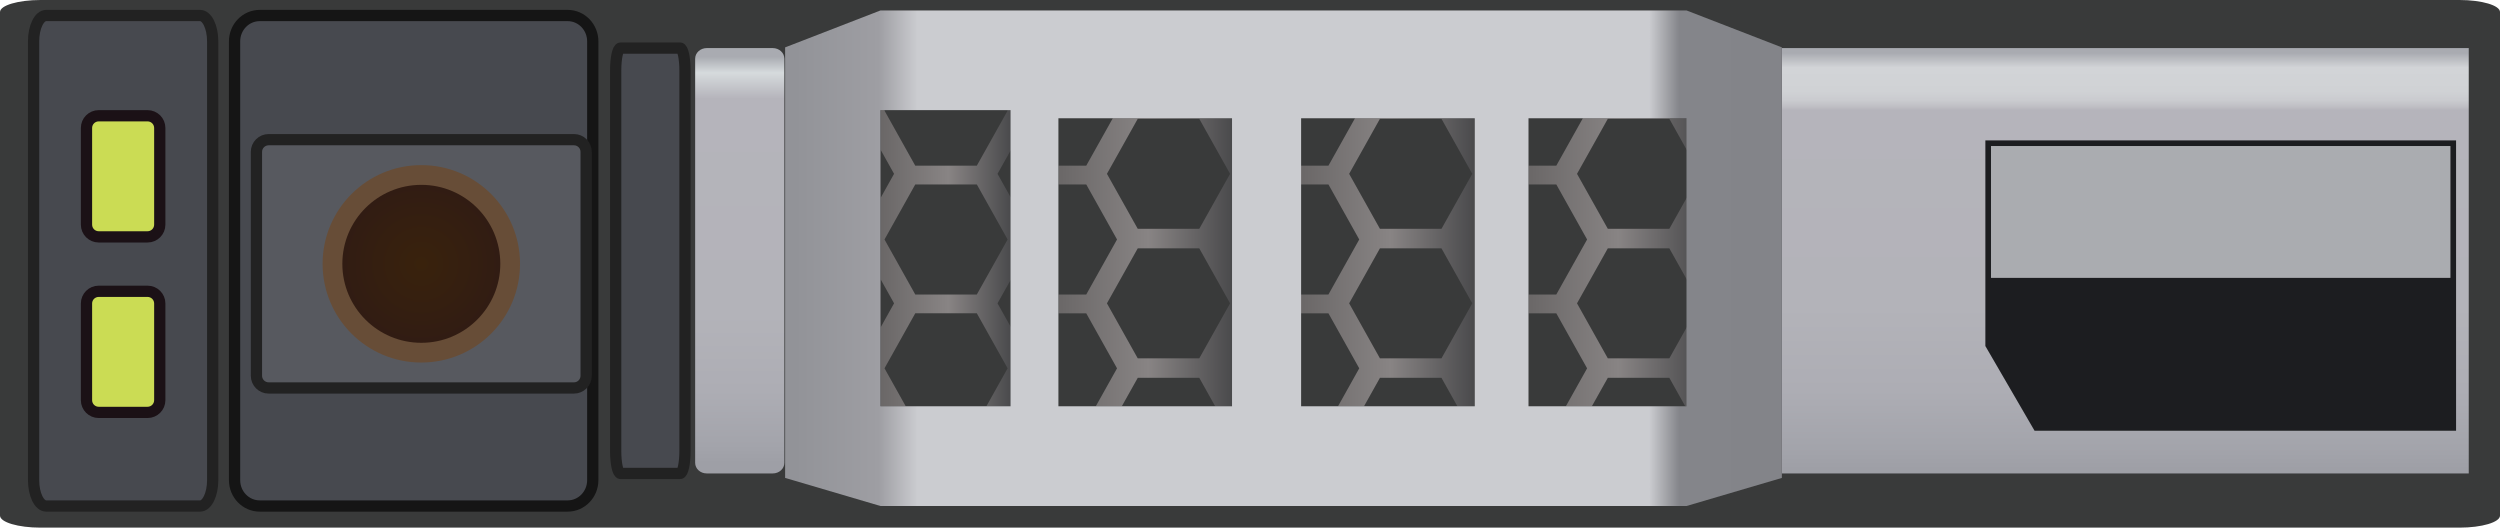 <?xml version="1.0" encoding="utf-8"?>
<!-- Generator: Adobe Illustrator 16.0.0, SVG Export Plug-In . SVG Version: 6.00 Build 0)  -->
<!DOCTYPE svg PUBLIC "-//W3C//DTD SVG 1.1//EN" "http://www.w3.org/Graphics/SVG/1.1/DTD/svg11.dtd">
<svg version="1.1" id="图层_1" xmlns="http://www.w3.org/2000/svg" xmlns:xlink="http://www.w3.org/1999/xlink" x="0px" y="0px"
	 width="222.08px" height="46.87px" viewBox="0 0 222.08 46.87" enable-background="new 0 0 222.08 46.87" xml:space="preserve">
<g>
	<path fill="#393A3A" d="M222.081,45.799c0,0.593-1.615,1.072-3.604,1.072H3.605C1.612,46.871,0,46.392,0,45.799V1.071
		C0,0.479,1.612,0,3.605,0h214.872c1.988,0,3.604,0.479,3.604,1.071V45.799z"/>
	<path fill="#47494F" stroke="#151515" stroke-miterlimit="10" d="M52.657,42.656c0,1.267-1,2.294-2.232,2.294H23.071
		c-1.231,0-2.234-1.027-2.234-2.294V3.672c0-1.268,1.003-2.294,2.234-2.294h27.354c1.232,0,2.232,1.026,2.232,2.294V42.656z"/>
	<path fill="#47494F" stroke="#222222" stroke-miterlimit="10" d="M18.894,42.656c0,1.267-0.5,2.294-1.117,2.294H4.101
		c-0.617,0-1.117-1.027-1.117-2.294V3.672c0-1.268,0.5-2.294,1.117-2.294h13.676c0.617,0,1.117,1.026,1.117,2.294V42.656z"/>
	<path fill="#57595F" stroke="#222222" stroke-miterlimit="10" d="M52.069,33.379c0,0.6-0.484,1.085-1.084,1.085H23.866
		c-0.598,0-1.086-0.485-1.086-1.085V13.492c0-0.601,0.488-1.085,1.086-1.085h27.119c0.6,0,1.084,0.484,1.084,1.085V33.379z"/>
	<circle fill="#674D37" cx="37.426" cy="23.436" r="8.769"/>
	<radialGradient id="SVGID_1_" cx="37.427" cy="23.435" r="7.015" gradientUnits="userSpaceOnUse">
		<stop  offset="0" style="stop-color:#39220C"/>
		<stop  offset="0.556" style="stop-color:#351F10"/>
		<stop  offset="1" style="stop-color:#311C13"/>
	</radialGradient>
	<circle fill="url(#SVGID_1_)" cx="37.427" cy="23.436" r="7.016"/>
	<path fill="#CBDC54" stroke="#1B1116" stroke-miterlimit="10" d="M14.193,19.956c0,0.599-0.485,1.086-1.085,1.086h-4.34
		c-0.6,0-1.085-0.487-1.085-1.086v-8.588c0-0.599,0.485-1.085,1.085-1.085h4.34c0.6,0,1.085,0.486,1.085,1.085V19.956z"/>
	<path fill="#CBDC54" stroke="#1B1116" stroke-miterlimit="10" d="M14.193,35.55c0,0.598-0.485,1.084-1.085,1.084h-4.34
		c-0.6,0-1.085-0.486-1.085-1.084v-8.59c0-0.598,0.485-1.084,1.085-1.084h4.34c0.6,0,1.085,0.486,1.085,1.084V35.55z"/>
	<path fill="#47494F" stroke="#222222" stroke-miterlimit="10" d="M60.849,40.069c0,1.097-0.194,1.988-0.435,1.988h-5.29
		c-0.239,0-0.432-0.892-0.432-1.988V6.257c0-1.096,0.192-1.986,0.432-1.986h5.29c0.24,0,0.435,0.891,0.435,1.986V40.069z"/>
	<linearGradient id="SVGID_2_" gradientUnits="userSpaceOnUse" x1="188.795" y1="4.705" x2="188.795" y2="41.626">
		<stop  offset="0" style="stop-color:#A9ABB1"/>
		<stop  offset="0.035" style="stop-color:#D2D4D7"/>
		<stop  offset="0.093" style="stop-color:#D0D2D5"/>
		<stop  offset="0.114" style="stop-color:#CACBCF"/>
		<stop  offset="0.128" style="stop-color:#C0C0C5"/>
		<stop  offset="0.138" style="stop-color:#B5B4BB"/>
		<stop  offset="0.608" style="stop-color:#B3B3B9"/>
		<stop  offset="0.812" style="stop-color:#ADADB4"/>
		<stop  offset="0.964" style="stop-color:#A2A3AA"/>
		<stop  offset="1" style="stop-color:#9E9FA6"/>
	</linearGradient>
	<rect x="158.286" y="4.271" fill="url(#SVGID_2_)" width="61.018" height="37.787"/>
	<polygon fill="#1C1D20" stroke="#1C1D20" stroke-miterlimit="10" points="176.864,12.972 176.864,30.604 181.022,37.764 
		217.678,37.764 217.678,12.972 	"/>
	<rect x="176.864" y="12.972" fill="#AAACB0" width="40.813" height="11.712"/>
	<linearGradient id="SVGID_3_" gradientUnits="userSpaceOnUse" x1="78.241" y1="22.937" x2="89.798" y2="22.937">
		<stop  offset="0" style="stop-color:#6A6767"/>
		<stop  offset="0.517" style="stop-color:#888484"/>
		<stop  offset="1" style="stop-color:#4A4A4C"/>
	</linearGradient>
	<path fill="url(#SVGID_3_)" d="M79.421,15.442l-1.18,2.111v7.281l1.18,2.111l-1.18,2.111v7.032h2.217l-1.886-3.371l2.733-4.888
		h5.469l2.736,4.888l-1.887,3.371h2.174v-7.032l-1.184-2.111l1.184-2.111v-7.281l-1.184-2.111l1.184-2.111V9.784h-0.313l0.025,0.046
		l-2.736,4.888h-5.469L78.572,9.83l0.025-0.046h-0.356v3.547L79.421,15.442z M86.774,16.384l2.736,4.89l-2.736,4.887h-5.469
		l-2.733-4.887l2.733-4.89H86.774z"/>
	<linearGradient id="SVGID_4_" gradientUnits="userSpaceOnUse" x1="94.031" y1="23.299" x2="109.452" y2="23.299">
		<stop  offset="0" style="stop-color:#6A6767"/>
		<stop  offset="0.517" style="stop-color:#888484"/>
		<stop  offset="1" style="stop-color:#4A4A4C"/>
	</linearGradient>
	<path fill="url(#SVGID_4_)" d="M98.85,10.508l-2.357,4.21h-2.461v1.666h2.461l2.735,4.89l-2.735,4.887h-2.461v1.671h2.461
		l2.735,4.888l-1.887,3.371h2.311l1.418-2.528h5.465l1.414,2.528h1.504V10.508H98.85z M106.534,31.834h-5.465l-2.738-4.888
		l2.738-4.887h5.465l2.738,4.887L106.534,31.834z M106.534,20.327h-5.465l-2.738-4.885l2.738-4.889h5.465l2.738,4.889
		L106.534,20.327z"/>
	<linearGradient id="SVGID_5_" gradientUnits="userSpaceOnUse" x1="115.547" y1="23.299" x2="130.968" y2="23.299">
		<stop  offset="0" style="stop-color:#6A6767"/>
		<stop  offset="0.517" style="stop-color:#888484"/>
		<stop  offset="1" style="stop-color:#4A4A4C"/>
	</linearGradient>
	<path fill="url(#SVGID_5_)" d="M120.364,10.508l-2.357,4.21h-2.46v1.666h2.46l2.736,4.89l-2.736,4.887h-2.46v1.671h2.46
		l2.736,4.888l-1.885,3.371h2.309l1.416-2.528h5.466l1.415,2.528h1.504V10.508H120.364z M128.049,31.834h-5.466l-2.736-4.888
		l2.736-4.887h5.466l2.737,4.887L128.049,31.834z M128.049,20.327h-5.466l-2.736-4.885l2.736-4.889h5.466l2.737,4.889
		L128.049,20.327z"/>
	<linearGradient id="SVGID_6_" gradientUnits="userSpaceOnUse" x1="135.788" y1="23.299" x2="151.209" y2="23.299">
		<stop  offset="0" style="stop-color:#6A6767"/>
		<stop  offset="0.517" style="stop-color:#888484"/>
		<stop  offset="1" style="stop-color:#4A4A4C"/>
	</linearGradient>
	<path fill="url(#SVGID_6_)" d="M140.606,10.508l-2.357,4.21h-2.461v1.666h2.461l2.736,4.89l-2.736,4.887h-2.461v1.671h2.461
		l2.736,4.888l-1.887,3.371h2.309l1.419-2.528h5.465l1.415,2.528h1.503V10.508H140.606z M148.291,31.834h-5.465l-2.737-4.888
		l2.737-4.887h5.465l2.736,4.887L148.291,31.834z M148.291,20.327h-5.465l-2.737-4.885l2.737-4.889h5.465l2.736,4.889
		L148.291,20.327z"/>
	<linearGradient id="SVGID_7_" gradientUnits="userSpaceOnUse" x1="69.745" y1="22.939" x2="158.286" y2="22.939">
		<stop  offset="0.01" style="stop-color:#929398"/>
		<stop  offset="0.094" style="stop-color:#9E9EA3"/>
		<stop  offset="0.133" style="stop-color:#CBCCD0"/>
		<stop  offset="0.867" style="stop-color:#CBCCD0"/>
		<stop  offset="0.897" style="stop-color:#84858A"/>
		<stop  offset="1" style="stop-color:#838489"/>
	</linearGradient>
	<path fill="url(#SVGID_7_)" d="M149.815,0.927h-71.6l-8.471,3.282v38.246l8.471,2.495h71.6l8.471-2.495V4.209L149.815,0.927z
		 M89.769,36.09H78.216V9.784h11.553V36.09z M109.442,36.09H94.021V10.508h15.422V36.09z M131.003,36.09h-15.422V10.508h15.422
		V36.09z M149.815,36.09H135.78V10.508h14.035V36.09z"/>
	<linearGradient id="SVGID_8_" gradientUnits="userSpaceOnUse" x1="65.714" y1="5.055" x2="65.714" y2="41.123">
		<stop  offset="0" style="stop-color:#A9ABB1"/>
		<stop  offset="0.039" style="stop-color:#D6DBDD"/>
		<stop  offset="0.103" style="stop-color:#B5B4BB"/>
		<stop  offset="0.632" style="stop-color:#B3B3B9"/>
		<stop  offset="0.822" style="stop-color:#ADADB4"/>
		<stop  offset="0.957" style="stop-color:#A3A4AB"/>
		<stop  offset="1" style="stop-color:#9E9FA6"/>
	</linearGradient>
	<path fill="url(#SVGID_8_)" d="M69.677,41.117c0,0.521-0.464,0.94-1.033,0.94h-5.859c-0.572,0-1.033-0.42-1.033-0.94V5.212
		c0-0.52,0.461-0.941,1.033-0.941h5.859c0.569,0,1.033,0.422,1.033,0.941V41.117z"/>
</g>
</svg>
